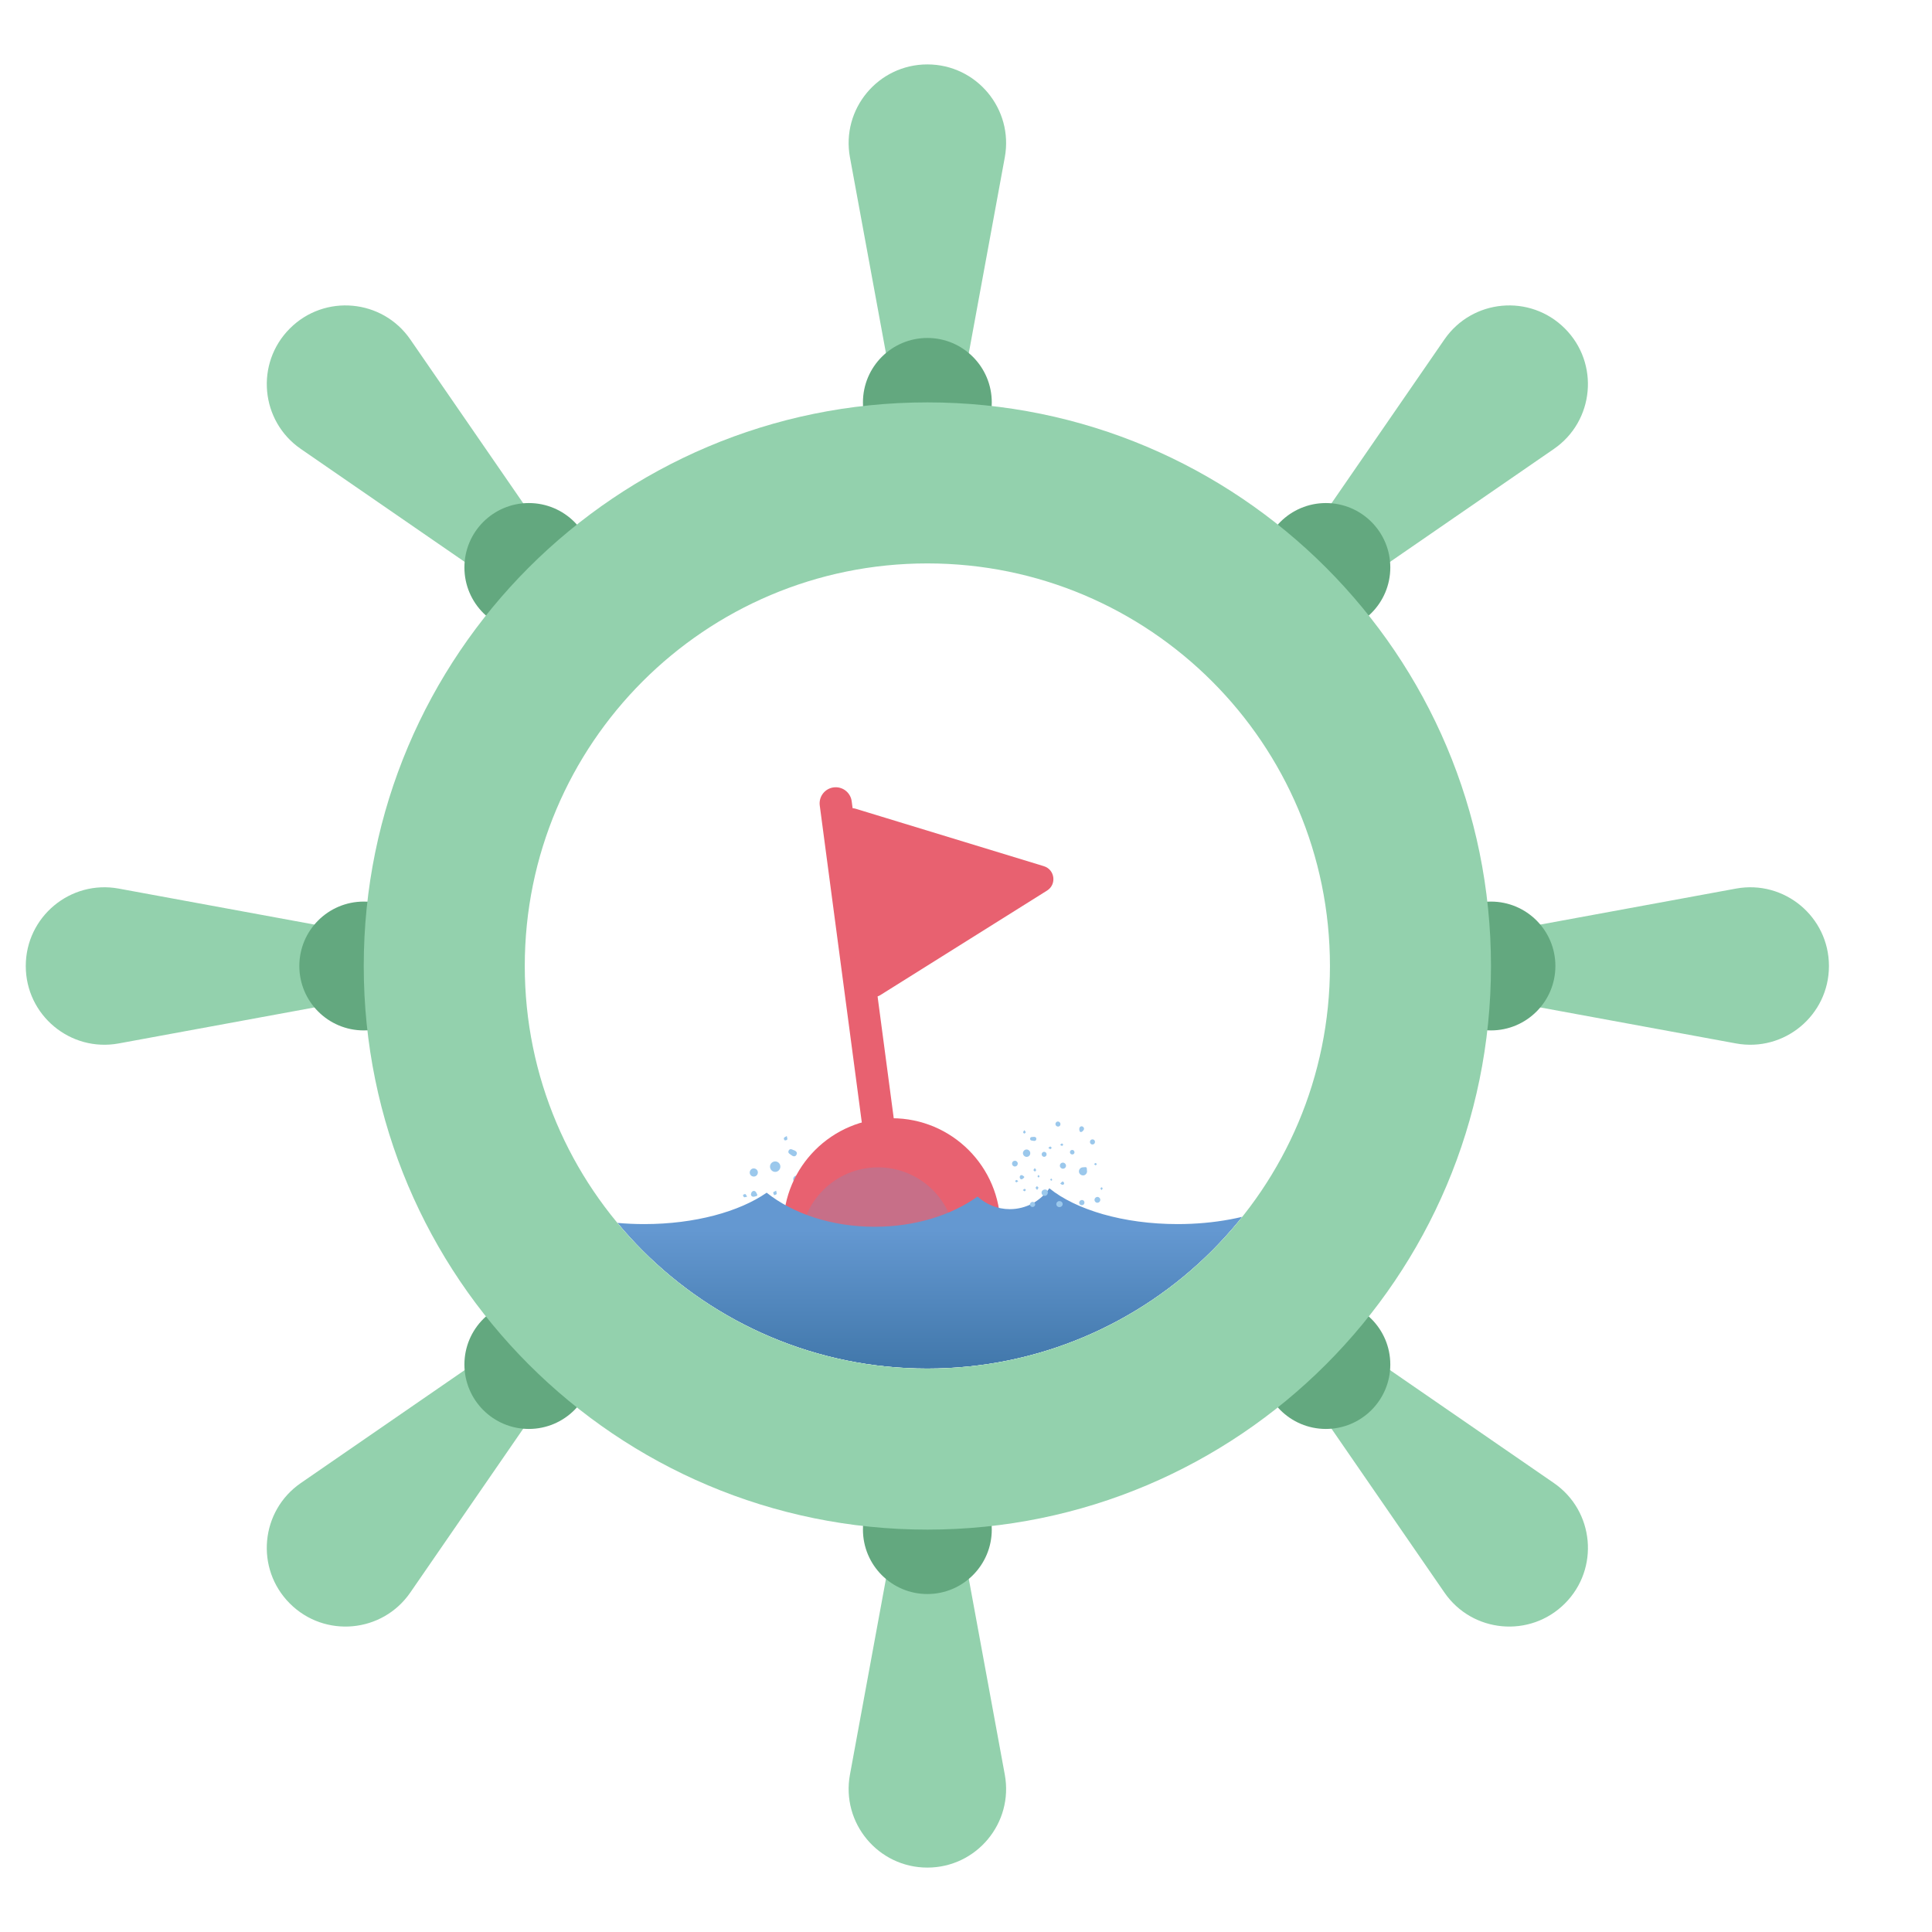 <?xml version="1.0" encoding="UTF-8"?>
<svg xmlns="http://www.w3.org/2000/svg" width="150" height="150" xmlns:xlink="http://www.w3.org/1999/xlink" viewBox="0 0 150 150">
  <defs>
    <filter id="b" data-name="drop-shadow-5" x="2" y="5" width="143" height="140" filterUnits="userSpaceOnUse">
      <feOffset dx="-3" dy="0"/>
      <feGaussianBlur result="c" stdDeviation="0"/>
      <feFlood flood-color="#42496f" flood-opacity="1"/>
      <feComposite in2="c" operator="in"/>
      <feComposite in="SourceGraphic"/>
    </filter>
    <clipPath id="d">
      <path d="M75,106.257c-17.263,0-31.257-13.994-31.257-31.257s13.994-31.257,31.257-31.257,31.257,13.994,31.257,31.257-13.994,31.257-31.257,31.257Z" fill="none"/>
    </clipPath>
    <filter id="e" data-name="drop-shadow-6" x="46.78" y="61.121" width="56.441" height="54.552" filterUnits="userSpaceOnUse">
      <feOffset dx="-1.25" dy="0"/>
      <feGaussianBlur result="f" stdDeviation="0"/>
      <feFlood flood-color="#42496f" flood-opacity="1"/>
      <feComposite in2="f" operator="in"/>
      <feComposite in="SourceGraphic"/>
    </filter>
    <linearGradient id="g" data-name="Dégradé sans nom 14" x1="75" y1="95.483" x2="75" y2="110.548" gradientUnits="userSpaceOnUse">
      <stop offset="0" stop-color="#6498d1"/>
      <stop offset="1" stop-color="#336a9b"/>
    </linearGradient>
  </defs>
  <g isolation="isolate">
    <g id="a" data-name="Calque 3">
      <g>
        <g>
          <g>
            <path d="M65.283,95.209c-.076.319-.406.409-.594.332-.225-.092-.347-.337-.27-.56.081-.235.333-.359.57-.279.038.013.074.032.112.046.32.117.333.148.182.461Z" fill="#9bc8ec"/>
            <path d="M60.344,90.204c.202.088.296.321.212.527-.089.217-.328.313-.538.216-.198-.092-.289-.332-.202-.533.087-.2.328-.296.528-.209Z" fill="#9bc8ec"/>
            <path d="M60.216,95.046c.169.075.219.229.139.424-.078.188-.287.276-.466.197-.174-.077-.25-.281-.17-.459.084-.186.291-.254.498-.162Z" fill="#9bc8ec"/>
            <path d="M60.78,97.486c-.173-.081-.244-.274-.164-.441.079-.166.278-.235.448-.155.183.086.266.287.186.454-.08.168-.284.23-.469.143Z" fill="#9bc8ec"/>
            <path d="M63.279,93.274c.169.074.249.274.178.441-.072.17-.271.248-.441.173-.173-.076-.249-.268-.176-.44.074-.174.266-.25.439-.174Z" fill="#9bc8ec"/>
            <path d="M65.011,98.34c.158.076.223.274.141.433-.078.152-.261.215-.416.145-.165-.074-.232-.261-.154-.426.077-.162.268-.229.429-.152Z" fill="#9bc8ec"/>
            <path d="M58.243,90.891c.076-.156.253-.219.412-.146.166.076.232.263.151.427-.077.155-.258.219-.414.148-.165-.076-.23-.263-.15-.428Z" fill="#9bc8ec"/>
            <path d="M63.072,98.391c-.148-.071-.211-.238-.14-.373.073-.14.26-.204.401-.137.145.069.202.23.133.376-.071.151-.24.209-.394.135Z" fill="#9bc8ec"/>
            <path d="M61.622,89.293c.043.02.088.035.127.06.121.077.157.185.084.31-.074.126-.19.141-.313.075-.064-.035-.117-.09-.181-.126-.117-.067-.169-.16-.104-.284.066-.127.175-.13.293-.071.03.015.061.028.091.042l.002-.005Z" fill="#9bc8ec"/>
            <path d="M58.151,96.167c-.146-.063-.217-.23-.157-.367.061-.139.252-.209.396-.145.136.06.203.242.139.376-.066.138-.233.198-.377.136Z" fill="#9bc8ec"/>
            <path d="M66.536,90.795c.068-.162.213-.236.355-.182.134.051.202.218.145.356-.057.139-.336.249-.471.186-.106-.05-.115-.154-.029-.359Z" fill="#9bc8ec"/>
            <path d="M67.088,92.943c-.141-.069-.198-.242-.12-.381.082-.146.209-.189.363-.126.148.061.205.228.135.374-.07.145-.235.203-.377.133Z" fill="#9bc8ec"/>
            <path d="M64.815,88.991c.134.069.189.25.118.388-.072.141-.224.19-.361.119-.139-.073-.195-.246-.124-.383.068-.13.24-.188.367-.123Z" fill="#9bc8ec"/>
            <path d="M61.607,91.432c.061-.133.227-.198.36-.14.14.06.201.237.13.378-.067.133-.232.191-.363.127-.13-.063-.188-.231-.127-.364Z" fill="#9bc8ec"/>
            <path d="M64.936,92.839c-.069.11-.178.158-.318.099-.128-.055-.191-.223-.125-.342.073-.13.19-.17.327-.116.128.05.183.219.115.359Z" fill="#9bc8ec"/>
            <path d="M58.762,92.853c-.106.022-.22.079-.315.057-.142-.034-.17-.17-.115-.298.056-.131.185-.189.3-.118.081.05.115.178.17.271l-.04.088Z" fill="#9bc8ec"/>
            <path d="M62.005,95.208c.159-.047.254-.1.341-.089.035.004.089.161.068.228-.037.118-.151.158-.263.084-.049-.033-.072-.106-.147-.222Z" fill="#9bc8ec"/>
            <path d="M59.421,94.704c-.022-.138-.068-.234-.038-.284.032-.053.135-.063.208-.092.027.073.088.158.069.216-.018.056-.12.085-.239.16Z" fill="#9bc8ec"/>
            <path d="M60.259,92.443c.022.128.064.215.037.263-.028.05-.123.061-.189.09-.028-.072-.086-.15-.073-.213.01-.047.113-.074.226-.139Z" fill="#9bc8ec"/>
            <path d="M61.086,88.199c.022.137.065.228.036.271-.032.048-.136.079-.197.065-.036-.008-.082-.13-.063-.178.021-.054.109-.082.224-.159Z" fill="#9bc8ec"/>
            <path d="M62.579,91.112c.131-.018.22-.057.264-.028.048.031.053.126.077.194-.068.024-.146.08-.201.062-.05-.016-.074-.112-.141-.227Z" fill="#9bc8ec"/>
            <path d="M63.891,91.391c.116-.023.196-.065.238-.041.044.026.084.128.066.171-.019.043-.121.083-.17.069-.046-.013-.071-.1-.134-.199Z" fill="#9bc8ec"/>
            <path d="M58.007,94.026c.117-.021.192-.058.24-.035.041.02.085.13.066.158-.033.048-.121.093-.173.082-.044-.01-.069-.101-.132-.204Z" fill="#9bc8ec"/>
            <path d="M58.004,92.914c-.119.019-.201.058-.242.032-.046-.028-.055-.116-.079-.178.063-.022.134-.074.185-.059.047.014.072.101.137.204Z" fill="#9bc8ec"/>
            <path d="M66.291,94.948c.094-.017.175-.055.204-.031.042.035.048.116.069.177-.063.018-.132.059-.186.044-.036-.01-.049-.101-.087-.19Z" fill="#9bc8ec"/>
            <path d="M65.746,97.865c-.011-.101-.044-.185-.017-.216.036-.041.119-.04.182-.057.012.059.05.131.029.174-.021.042-.102.055-.193.099Z" fill="#9bc8ec"/>
            <path d="M60.289,93.292c.021.091.06.162.039.192-.03.043-.102.056-.157.083-.018-.057-.057-.119-.046-.17.008-.036.084-.057.164-.105Z" fill="#9bc8ec"/>
            <path d="M61.366,94.256c.019.089.049.148.034.193-.009.028-.109.06-.126.045-.036-.033-.064-.098-.058-.146.004-.029.076-.049.15-.092Z" fill="#9bc8ec"/>
          </g>
          <g>
            <path d="M72.036,93.386c.167.203.066.457-.074.541-.167.099-.383.06-.489-.097-.112-.165-.069-.386.097-.5.027-.018.056-.032.083-.05.23-.148.256-.141.383.106Z" fill="#9bc8ec"/>
            <path d="M66.448,94.133c.154-.087.348-.035.439.119.096.161.042.361-.122.448-.154.082-.352.025-.438-.128-.086-.152-.031-.353.121-.439Z" fill="#9bc8ec"/>
            <path d="M69.486,96.552c.13-.072.252-.03.338.116.083.141.039.317-.099.394-.133.074-.301.024-.376-.113-.079-.144-.022-.309.136-.397Z" fill="#9bc8ec"/>
            <path d="M71.321,97.368c-.135.071-.293.024-.362-.108-.068-.131-.016-.291.116-.362.143-.076.312-.031.38.1.069.132.01.293-.135.369Z" fill="#9bc8ec"/>
            <path d="M69.83,93.736c.129-.072.296-.028.369.099.074.128.028.293-.102.366-.132.074-.292.03-.367-.1-.076-.131-.032-.291.1-.365Z" fill="#9bc8ec"/>
            <path d="M73.909,95.071c.125-.065.283-.011.345.118.06.123.012.271-.108.337-.127.07-.28.023-.347-.107-.066-.127-.017-.282.11-.348Z" fill="#9bc8ec"/>
            <path d="M65.874,95.81c-.063-.124-.018-.268.105-.335.128-.07.281-.022.346.109.062.124.016.271-.105.336-.128.069-.279.021-.346-.11Z" fill="#9bc8ec"/>
            <path d="M73.006,96.337c-.117.06-.254.02-.307-.09-.055-.114-.005-.265.106-.323.114-.059.244-.018.305.096.062.118.018.254-.104.317Z" fill="#9bc8ec"/>
            <path d="M66.481,92.875c.033-.018.065-.039.1-.053.108-.041.195-.011.239.096.045.108-.002.19-.103.237-.053.024-.114.032-.168.055-.099.042-.184.031-.232-.07-.049-.103.001-.175.096-.222.024-.012.047-.025.071-.038l-.002-.004Z" fill="#9bc8ec"/>
            <path d="M69.207,98.415c-.111.063-.252.028-.311-.077-.06-.106-.012-.262.098-.323.104-.058.253-.013.308.093.057.109.015.245-.095.307Z" fill="#9bc8ec"/>
            <path d="M69.814,90.454c-.071-.122-.049-.25.055-.315.097-.061.237-.024.298.079.061.103-.003.335-.108.391-.083.044-.154-.001-.244-.155Z" fill="#9bc8ec"/>
            <path d="M71.456,91.137c-.112.057-.25.01-.302-.107-.054-.123-.02-.225.094-.293.11-.065.245-.021.305.094.059.114.016.249-.097.306Z" fill="#9bc8ec"/>
            <path d="M67.828,90.685c.109-.052.251,0,.305.111.055.114.014.235-.098.289-.114.054-.252.006-.305-.106-.051-.106-.005-.245.098-.294Z" fill="#9bc8ec"/>
            <path d="M67.843,93.917c-.056-.103-.017-.241.084-.298.106-.06.249-.014.305.099.053.107.01.241-.094.294-.103.053-.239.009-.295-.094Z" fill="#9bc8ec"/>
            <path d="M70.351,92.464c.037.097.016.19-.09.251-.097.056-.235.014-.279-.085-.048-.109-.017-.204.084-.265.094-.057.229-.012.285.1Z" fill="#9bc8ec"/>
            <path d="M67.381,96.425c-.037.078-.055.179-.116.229-.09.074-.191.026-.246-.07-.057-.099-.032-.21.069-.249.071-.028.169.012.255.022l.037.068Z" fill="#9bc8ec"/>
            <path d="M70.454,95.484c.047-.125.059-.211.108-.261.019-.02.146.021.179.066.058.08.028.173-.073.209-.045.016-.103-.005-.213-.013Z" fill="#9bc8ec"/>
            <path d="M68.884,96.896c-.1-.052-.182-.069-.2-.113-.019-.046.025-.117.041-.177.06.018.144.02.172.06.027.039-.004.118-.013.23Z" fill="#9bc8ec"/>
            <path d="M67.84,95.268c.093.048.169.063.186.103.018.042-.02.109-.034.164-.059-.017-.137-.017-.171-.056-.025-.029.007-.108.02-.212Z" fill="#9bc8ec"/>
            <path d="M65.522,92.69c.098.052.178.068.191.107.015.044-.015.125-.053.158-.022.019-.123-.01-.144-.045-.024-.04,0-.11.006-.22Z" fill="#9bc8ec"/>
            <path d="M68.108,93.14c.052-.093.07-.169.109-.183.043-.015.107.027.161.044-.018.055-.02.132-.057.159-.034.024-.107-.007-.213-.02Z" fill="#9bc8ec"/>
            <path d="M68.919,92.435c.041-.086.053-.157.089-.172.038-.016.123.008.141.04.018.033-.005.117-.038.142-.031.023-.098-.003-.192-.01Z" fill="#9bc8ec"/>
            <path d="M67.767,97.474c.043-.085.056-.151.093-.17.032-.017.124.009.133.034.015.044.001.122-.031.15-.027.023-.098-.004-.195-.014Z" fill="#9bc8ec"/>
            <path d="M67.054,96.939c-.045.086-.06.156-.096.171-.04.016-.1-.021-.152-.035.016-.051.017-.122.052-.147.032-.023.1.003.197.011Z" fill="#9bc8ec"/>
            <path d="M72.355,92.615c.035-.068.049-.138.079-.145.043-.01.097.025.146.041-.019.049-.026.113-.062.14-.024.018-.088-.017-.163-.036Z" fill="#9bc8ec"/>
            <path d="M73.96,94.371c-.07-.042-.14-.061-.146-.093-.009-.043.032-.095.051-.144.044.021.108.031.125.066.017.034-.014.092-.03.172Z" fill="#9bc8ec"/>
            <path d="M68.398,95.659c.069.031.132.04.142.068.013.04-.013.093-.023.14-.045-.016-.104-.021-.131-.053-.019-.022.004-.081.012-.155Z" fill="#9bc8ec"/>
            <path d="M69.536,95.434c.066.031.118.04.14.071.014.019-.014.099-.032.102-.038.007-.094-.007-.121-.033-.017-.016.005-.072.013-.14Z" fill="#9bc8ec"/>
          </g>
        </g>
        <g filter="url(#b)">
          <g clip-path="url(#d)">
            <g filter="url(#e)">
              <g>
                <line x1="73.496" y1="95.246" x2="69.135" y2="62.372" fill="none" stroke="#e86170" stroke-linecap="round" stroke-linejoin="round" stroke-width="2.501"/>
                <circle cx="73.496" cy="95.246" r="8.427" fill="#e86170"/>
                <circle cx="72.42" cy="96.651" r="6.018" fill="#6498d1" mix-blend-mode="multiply" opacity=".25"/>
                <path d="M72.609,77.253l12.934-8.109c.763-.478.61-1.632-.251-1.895l-14.601-4.457c-.732-.223-1.449.385-1.348,1.143l1.667,12.566c.101.758.952,1.158,1.6.752Z" fill="#e86170"/>
              </g>
              <path d="M95.678,95.038c-4.217,0-7.901-1.114-9.956-2.779-.673.977-1.797,1.62-3.074,1.62-.966,0-1.838-.377-2.501-.979-2.017,1.444-4.848,2.346-7.99,2.346-3.353,0-6.352-1.028-8.384-2.645-2.119,1.473-5.581,2.437-9.502,2.437-2.852,0-5.463-.509-7.491-1.353v21.989h56.441v-22.012c-2.036.857-4.666,1.376-7.543,1.376Z" fill="url(#g)"/>
            </g>
          </g>
          <g>
            <path d="M75,31.241h0c-1.455,0-2.703-1.039-2.966-2.47l-3.044-16.553c-.691-3.755,2.193-7.217,6.011-7.217h0c3.818,0,6.701,3.462,6.011,7.217l-3.044,16.553c-.263,1.431-1.511,2.47-2.966,2.47Z" fill="#93d1ad"/>
            <circle cx="75" cy="31.241" r="5.001" fill="#63a87f"/>
            <path d="M75,118.759h0c-1.455,0-2.703,1.039-2.966,2.47l-3.044,16.553c-.691,3.755,2.193,7.217,6.011,7.217h0c3.818,0,6.701-3.462,6.011-7.217l-3.044-16.553c-.263-1.431-1.511-2.47-2.966-2.47Z" fill="#93d1ad"/>
            <circle cx="75" cy="118.759" r="5.001" fill="#63a87f"/>
          </g>
          <path d="M118.759,75h0c0-1.455,1.039-2.703,2.47-2.966l16.553-3.044c3.755-.691,7.217,2.193,7.217,6.011h0c0,3.818-3.462,6.701-7.217,6.011l-16.553-3.044c-1.431-.263-2.47-1.511-2.47-2.966Z" fill="#93d1ad"/>
          <circle cx="118.759" cy="75" r="5.001" fill="#63a87f"/>
          <path d="M31.241,75h0c0-1.455-1.039-2.703-2.47-2.966l-16.553-3.044c-3.755-.691-7.217,2.193-7.217,6.011h0c0,3.818,3.462,6.701,7.217,6.011l16.553-3.044c1.431-.263,2.47-1.511,2.47-2.966Z" fill="#93d1ad"/>
          <circle cx="31.241" cy="75" r="5.001" fill="#63a87f"/>
          <g>
            <path d="M105.942,44.058h0c-1.029-1.029-1.176-2.646-.351-3.844l9.552-13.858c2.167-3.144,6.654-3.553,9.353-.853h0c2.7,2.7,2.291,7.187-.853,9.353l-13.858,9.552c-1.198.826-2.815.678-3.844-.351Z" fill="#93d1ad"/>
            <circle cx="105.942" cy="44.058" r="5.001" fill="#63a87f"/>
            <path d="M44.058,105.942h0c-1.029-1.029-2.646-1.176-3.844-.351l-13.858,9.552c-3.144,2.167-3.553,6.654-.853,9.353h0c2.7,2.7,7.187,2.291,9.353-.853l9.552-13.858c.826-1.198.678-2.815-.351-3.844Z" fill="#93d1ad"/>
            <circle cx="44.058" cy="105.942" r="5.001" fill="#63a87f"/>
          </g>
          <path d="M105.942,105.942h0c1.029-1.029,2.646-1.176,3.844-.351l13.858,9.552c3.144,2.167,3.553,6.654.853,9.353h0c-2.7,2.7-7.187,2.291-9.353-.853l-9.552-13.858c-.826-1.198-.678-2.815.351-3.844Z" fill="#93d1ad"/>
          <circle cx="105.942" cy="105.942" r="5.001" fill="#63a87f"/>
          <path d="M44.058,44.058h0c1.029-1.029,1.176-2.646.351-3.844l-9.552-13.858c-2.167-3.144-6.654-3.553-9.353-.853h0c-2.7,2.7-2.291,7.187.853,9.353l13.858,9.552c1.198.826,2.815.678,3.844-.351Z" fill="#93d1ad"/>
          <circle cx="44.058" cy="44.058" r="5.001" fill="#63a87f"/>
          <path d="M75,31.241c-24.167,0-43.759,19.592-43.759,43.759s19.592,43.759,43.759,43.759,43.759-19.592,43.759-43.759-19.592-43.759-43.759-43.759ZM75,106.257c-17.263,0-31.257-13.994-31.257-31.257s13.994-31.257,31.257-31.257,31.257,13.994,31.257,31.257-13.994,31.257-31.257,31.257Z" fill="#93d1ad"/>
        </g>
        <g>
          <path d="M84.39,90.861c.052.226-.128.387-.272.397-.171.012-.326-.104-.347-.27-.023-.174.098-.332.273-.356.028-.004.057-.003.085-.006.24-.027.257-.011.26.235Z" fill="#9bc8ec"/>
          <path d="M79.689,89.246c.156-.008.288.11.3.267.012.165-.109.301-.273.306-.154.004-.287-.119-.295-.274-.008-.154.115-.291.268-.299Z" fill="#9bc8ec"/>
          <path d="M81.131,92.352c.131-.006.211.076.221.225.01.144-.095.265-.233.271-.135.006-.247-.099-.252-.237-.006-.144.104-.252.264-.259Z" fill="#9bc8ec"/>
          <path d="M82.255,93.719c-.135.003-.241-.097-.243-.228-.002-.13.102-.236.234-.239.143-.003.259.098.26.229.002.131-.108.235-.252.238Z" fill="#9bc8ec"/>
          <path d="M82.512,90.267c.13-.006.244.095.252.223.008.131-.093.242-.225.248-.133.006-.242-.091-.25-.223-.008-.133.089-.242.223-.248Z" fill="#9bc8ec"/>
          <path d="M85.202,92.929c.124-.002.227.103.226.23-.001.12-.097.218-.218.223-.128.005-.229-.092-.232-.221-.002-.126.098-.229.224-.231Z" fill="#9bc8ec"/>
          <path d="M78.574,90.343c0-.123.091-.218.215-.222.129-.004.23.094.23.222,0,.122-.094.22-.215.224-.128.004-.228-.094-.23-.224Z" fill="#9bc8ec"/>
          <path d="M83.991,93.571c-.116.001-.208-.084-.206-.192.002-.112.101-.211.211-.213.113-.002.2.082.202.196.003.118-.086.208-.207.209Z" fill="#9bc8ec"/>
          <path d="M80.211,88.268c.033,0,.067-.005.099-.002.101.01.158.068.151.17-.007.103-.076.149-.175.146-.052-.002-.102-.02-.154-.023-.095-.006-.157-.048-.155-.147.002-.101.07-.137.163-.137.024,0,.047-.001.071-.002v-.004Z" fill="#9bc8ec"/>
          <path d="M80.176,93.711c-.112.006-.21-.077-.215-.183-.005-.107.094-.212.205-.216.105-.004.204.089.206.195.002.108-.085.199-.196.205Z" fill="#9bc8ec"/>
          <path d="M83.794,87.673c-.008-.124.06-.216.167-.227.101-.01.196.074.204.179.008.106-.135.263-.24.266-.083.002-.121-.062-.131-.218Z" fill="#9bc8ec"/>
          <path d="M84.819,88.859c-.111,0-.202-.091-.196-.204.006-.118.073-.185.19-.194.113-.008.202.08.203.195.001.113-.085.202-.197.203Z" fill="#9bc8ec"/>
          <path d="M82.137,87.072c.106.002.198.099.197.208-.001.112-.082.191-.191.189-.111-.002-.201-.094-.199-.204.002-.104.093-.195.193-.193Z" fill="#9bc8ec"/>
          <path d="M80.874,89.627c-.003-.104.081-.197.184-.202.107-.006.202.087.201.198,0,.105-.087.194-.19.195-.102,0-.192-.087-.195-.191Z" fill="#9bc8ec"/>
          <path d="M83.425,89.47c-.009.091-.063.156-.17.162-.098.006-.191-.081-.186-.177.005-.105.067-.167.171-.176.096-.008.185.081.185.191Z" fill="#9bc8ec"/>
          <path d="M79.52,91.421c-.06.047-.114.119-.182.135-.1.023-.161-.054-.167-.152-.006-.101.058-.178.153-.169.067.006.129.077.193.118l.003.068Z" fill="#9bc8ec"/>
          <path d="M82.314,91.892c.086-.08.129-.143.188-.164.023-.008.107.074.115.123.014.086-.046.147-.14.136-.042-.005-.079-.044-.163-.095Z" fill="#9bc8ec"/>
          <path d="M80.52,92.386c-.058-.081-.116-.127-.113-.168.003-.044.066-.083.102-.124.04.038.106.072.112.115.006.041-.049.091-.101.176Z" fill="#9bc8ec"/>
          <path d="M80.339,90.691c.054.074.108.116.106.155-.002.04-.059.078-.092.116-.04-.037-.102-.068-.113-.112-.009-.032.048-.082.099-.159Z" fill="#9bc8ec"/>
          <path d="M79.528,87.744c.057.079.113.124.108.16-.005.041-.061.093-.104.103-.025.006-.093-.057-.096-.092-.004-.041.043-.086.092-.171Z" fill="#9bc8ec"/>
          <path d="M81.389,89.118c.078-.053.121-.106.158-.101.04.005.074.063.11.098-.036.036-.068.096-.108.102-.036.005-.082-.048-.161-.1Z" fill="#9bc8ec"/>
          <path d="M82.308,88.882c.066-.051.104-.103.138-.1.036.002.094.055.095.087.002.033-.05.091-.086.097-.033.006-.076-.041-.147-.084Z" fill="#9bc8ec"/>
          <path d="M79.411,92.401c.067-.05.104-.097.141-.098.032,0,.095.056.091.079-.006.041-.047.097-.084.106-.031.008-.076-.042-.148-.088Z" fill="#9bc8ec"/>
          <path d="M79.059,91.698c-.069.05-.109.1-.143.097-.038-.004-.071-.056-.106-.087.033-.034.062-.089.099-.095.034-.006.077.042.151.086Z" fill="#9bc8ec"/>
          <path d="M84.945,90.379c.054-.04.093-.09.119-.083.038.009.066.058.099.09-.034.031-.065.079-.104.086-.026.005-.063-.049-.115-.093Z" fill="#9bc8ec"/>
          <path d="M85.518,92.397c-.039-.061-.086-.103-.079-.131.01-.037.063-.063.097-.093.026.034.073.067.073.101,0,.034-.047.067-.091.124Z" fill="#9bc8ec"/>
          <path d="M80.625,91.219c.042.051.089.084.085.109-.005.037-.047.068-.073.102-.029-.031-.074-.057-.082-.093-.006-.025.035-.063.071-.118Z" fill="#9bc8ec"/>
          <path d="M81.61,91.49c.04.05.077.078.083.112.003.02-.05.072-.066.068-.033-.009-.071-.042-.083-.074-.007-.019.033-.055.066-.106Z" fill="#9bc8ec"/>
        </g>
      </g>
    </g>
  </g>
</svg>